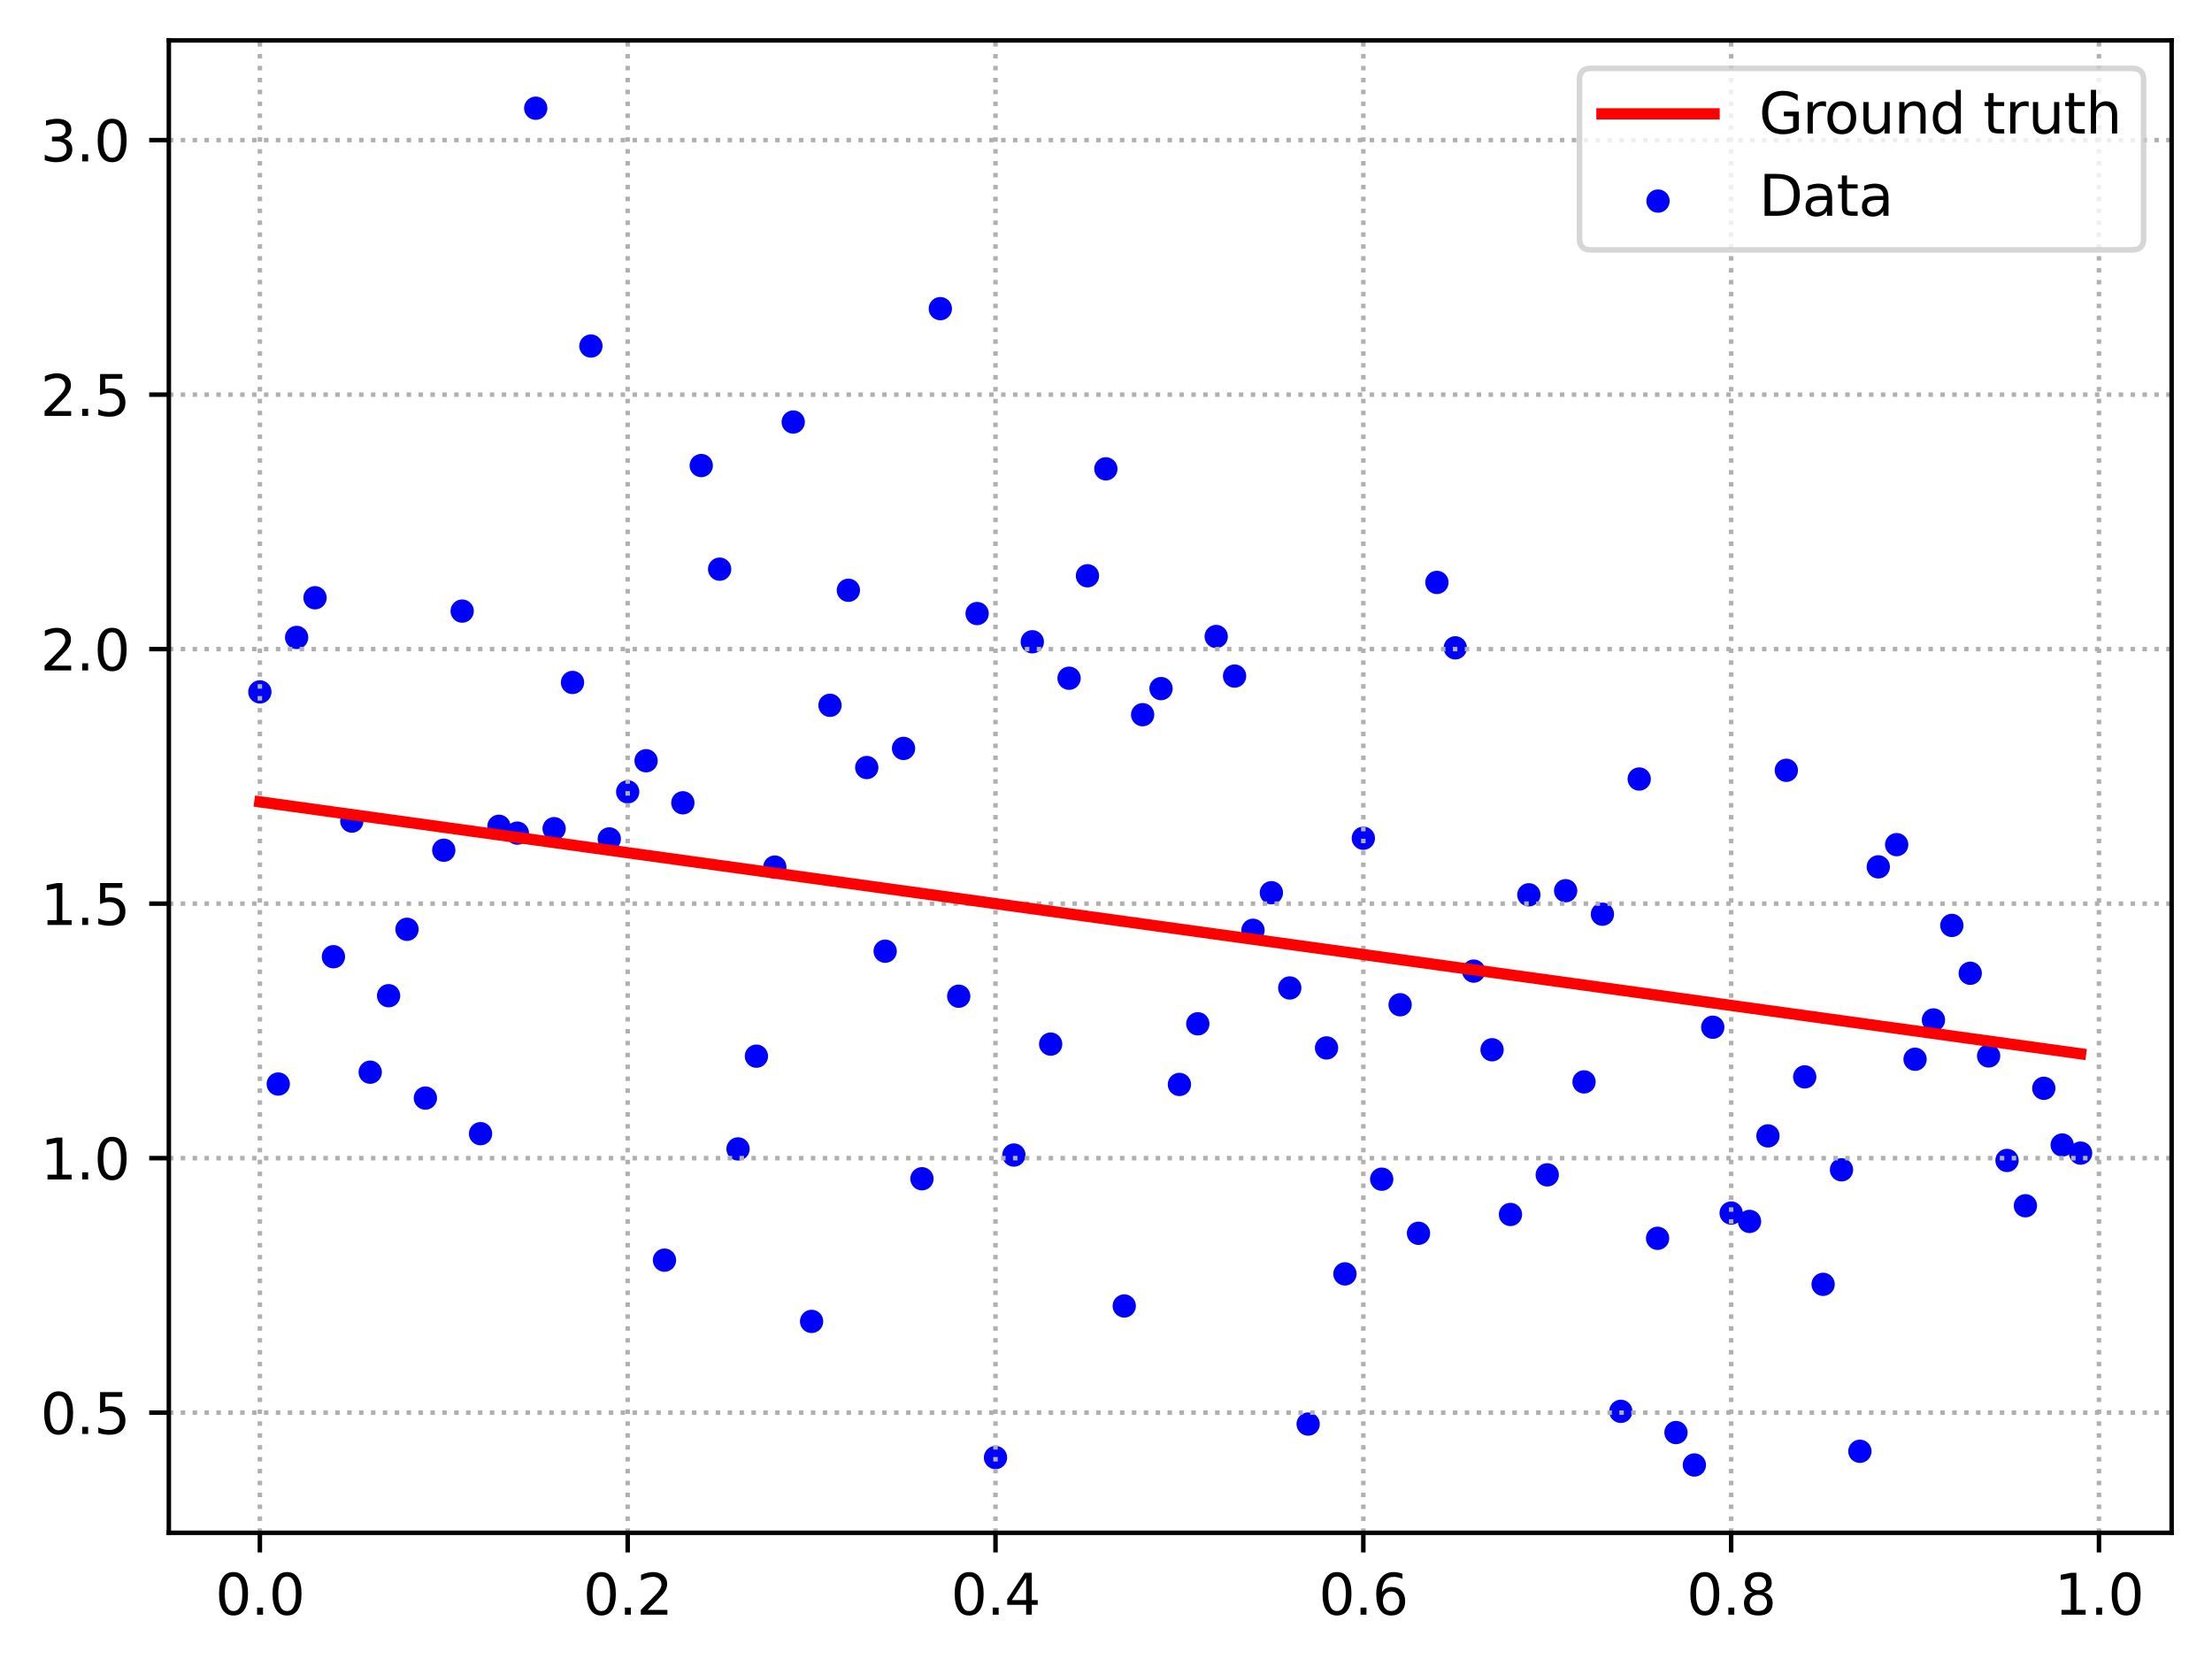 <?xml version="1.0" encoding="utf-8" standalone="no"?>
<!DOCTYPE svg PUBLIC "-//W3C//DTD SVG 1.1//EN"
  "http://www.w3.org/Graphics/SVG/1.1/DTD/svg11.dtd">
<svg xmlns:xlink="http://www.w3.org/1999/xlink" width="394.423pt" height="297.19pt" viewBox="0 0 394.423 297.19" xmlns="http://www.w3.org/2000/svg" version="1.1">
 <defs>
  <style type="text/css">*{stroke-linejoin: round; stroke-linecap: butt}</style>
 </defs>
 <g id="figure_1">
  <g id="patch_1">
   <path d="M 0 297.19 
L 394.423 297.19 
L 394.423 0 
L 0 0 
z
" style="fill: #ffffff"/>
  </g>
  <g id="axes_1">
   <g id="patch_2">
    <path d="M 30.103 273.312 
L 387.223 273.312 
L 387.223 7.2 
L 30.103 7.2 
z
" style="fill: #ffffff"/>
   </g>
   <g id="PathCollection_1">
    <defs>
     <path id="md590bcb9bb" d="M 0 1.581 
C 0.419 1.581 0.822 1.415 1.118 1.118 
C 1.415 0.822 1.581 0.419 1.581 0 
C 1.581 -0.419 1.415 -0.822 1.118 -1.118 
C 0.822 -1.415 0.419 -1.581 0 -1.581 
C -0.419 -1.581 -0.822 -1.415 -1.118 -1.118 
C -1.415 -0.822 -1.581 -0.419 -1.581 0 
C -1.581 0.419 -1.415 0.822 -1.118 1.118 
C -0.822 1.415 -0.419 1.581 0 1.581 
z
" style="stroke: #0000ff"/>
    </defs>
    <g clip-path="url(#pd64fabf17e)">
     <use xlink:href="#md590bcb9bb" x="46.336" y="123.369" style="fill: #0000ff; stroke: #0000ff"/>
     <use xlink:href="#md590bcb9bb" x="49.615" y="193.289" style="fill: #0000ff; stroke: #0000ff"/>
     <use xlink:href="#md590bcb9bb" x="52.895" y="113.66" style="fill: #0000ff; stroke: #0000ff"/>
     <use xlink:href="#md590bcb9bb" x="56.174" y="106.586" style="fill: #0000ff; stroke: #0000ff"/>
     <use xlink:href="#md590bcb9bb" x="59.453" y="170.589" style="fill: #0000ff; stroke: #0000ff"/>
     <use xlink:href="#md590bcb9bb" x="62.733" y="146.406" style="fill: #0000ff; stroke: #0000ff"/>
     <use xlink:href="#md590bcb9bb" x="66.012" y="191.179" style="fill: #0000ff; stroke: #0000ff"/>
     <use xlink:href="#md590bcb9bb" x="69.291" y="177.542" style="fill: #0000ff; stroke: #0000ff"/>
     <use xlink:href="#md590bcb9bb" x="72.571" y="165.698" style="fill: #0000ff; stroke: #0000ff"/>
     <use xlink:href="#md590bcb9bb" x="75.85" y="195.795" style="fill: #0000ff; stroke: #0000ff"/>
     <use xlink:href="#md590bcb9bb" x="79.129" y="151.601" style="fill: #0000ff; stroke: #0000ff"/>
     <use xlink:href="#md590bcb9bb" x="82.409" y="108.963" style="fill: #0000ff; stroke: #0000ff"/>
     <use xlink:href="#md590bcb9bb" x="85.688" y="202.14" style="fill: #0000ff; stroke: #0000ff"/>
     <use xlink:href="#md590bcb9bb" x="88.967" y="147.333" style="fill: #0000ff; stroke: #0000ff"/>
     <use xlink:href="#md590bcb9bb" x="92.247" y="148.553" style="fill: #0000ff; stroke: #0000ff"/>
     <use xlink:href="#md590bcb9bb" x="95.526" y="19.296" style="fill: #0000ff; stroke: #0000ff"/>
     <use xlink:href="#md590bcb9bb" x="98.805" y="147.76" style="fill: #0000ff; stroke: #0000ff"/>
     <use xlink:href="#md590bcb9bb" x="102.085" y="121.688" style="fill: #0000ff; stroke: #0000ff"/>
     <use xlink:href="#md590bcb9bb" x="105.364" y="61.7" style="fill: #0000ff; stroke: #0000ff"/>
     <use xlink:href="#md590bcb9bb" x="108.643" y="149.586" style="fill: #0000ff; stroke: #0000ff"/>
     <use xlink:href="#md590bcb9bb" x="111.923" y="141.191" style="fill: #0000ff; stroke: #0000ff"/>
     <use xlink:href="#md590bcb9bb" x="115.202" y="135.647" style="fill: #0000ff; stroke: #0000ff"/>
     <use xlink:href="#md590bcb9bb" x="118.481" y="224.694" style="fill: #0000ff; stroke: #0000ff"/>
     <use xlink:href="#md590bcb9bb" x="121.761" y="143.146" style="fill: #0000ff; stroke: #0000ff"/>
     <use xlink:href="#md590bcb9bb" x="125.04" y="83.01" style="fill: #0000ff; stroke: #0000ff"/>
     <use xlink:href="#md590bcb9bb" x="128.319" y="101.486" style="fill: #0000ff; stroke: #0000ff"/>
     <use xlink:href="#md590bcb9bb" x="131.599" y="204.858" style="fill: #0000ff; stroke: #0000ff"/>
     <use xlink:href="#md590bcb9bb" x="134.878" y="188.323" style="fill: #0000ff; stroke: #0000ff"/>
     <use xlink:href="#md590bcb9bb" x="138.157" y="154.606" style="fill: #0000ff; stroke: #0000ff"/>
     <use xlink:href="#md590bcb9bb" x="141.437" y="75.25" style="fill: #0000ff; stroke: #0000ff"/>
     <use xlink:href="#md590bcb9bb" x="144.716" y="235.614" style="fill: #0000ff; stroke: #0000ff"/>
     <use xlink:href="#md590bcb9bb" x="147.995" y="125.759" style="fill: #0000ff; stroke: #0000ff"/>
     <use xlink:href="#md590bcb9bb" x="151.275" y="105.248" style="fill: #0000ff; stroke: #0000ff"/>
     <use xlink:href="#md590bcb9bb" x="154.554" y="136.858" style="fill: #0000ff; stroke: #0000ff"/>
     <use xlink:href="#md590bcb9bb" x="157.833" y="169.604" style="fill: #0000ff; stroke: #0000ff"/>
     <use xlink:href="#md590bcb9bb" x="161.113" y="133.447" style="fill: #0000ff; stroke: #0000ff"/>
     <use xlink:href="#md590bcb9bb" x="164.392" y="210.18" style="fill: #0000ff; stroke: #0000ff"/>
     <use xlink:href="#md590bcb9bb" x="167.671" y="55.036" style="fill: #0000ff; stroke: #0000ff"/>
     <use xlink:href="#md590bcb9bb" x="170.951" y="177.632" style="fill: #0000ff; stroke: #0000ff"/>
     <use xlink:href="#md590bcb9bb" x="174.23" y="109.398" style="fill: #0000ff; stroke: #0000ff"/>
     <use xlink:href="#md590bcb9bb" x="177.509" y="259.891" style="fill: #0000ff; stroke: #0000ff"/>
     <use xlink:href="#md590bcb9bb" x="180.789" y="205.952" style="fill: #0000ff; stroke: #0000ff"/>
     <use xlink:href="#md590bcb9bb" x="184.068" y="114.433" style="fill: #0000ff; stroke: #0000ff"/>
     <use xlink:href="#md590bcb9bb" x="187.347" y="186.169" style="fill: #0000ff; stroke: #0000ff"/>
     <use xlink:href="#md590bcb9bb" x="190.627" y="120.933" style="fill: #0000ff; stroke: #0000ff"/>
     <use xlink:href="#md590bcb9bb" x="193.906" y="102.665" style="fill: #0000ff; stroke: #0000ff"/>
     <use xlink:href="#md590bcb9bb" x="197.185" y="83.598" style="fill: #0000ff; stroke: #0000ff"/>
     <use xlink:href="#md590bcb9bb" x="200.465" y="232.862" style="fill: #0000ff; stroke: #0000ff"/>
     <use xlink:href="#md590bcb9bb" x="203.744" y="127.435" style="fill: #0000ff; stroke: #0000ff"/>
     <use xlink:href="#md590bcb9bb" x="207.023" y="122.779" style="fill: #0000ff; stroke: #0000ff"/>
     <use xlink:href="#md590bcb9bb" x="210.303" y="193.365" style="fill: #0000ff; stroke: #0000ff"/>
     <use xlink:href="#md590bcb9bb" x="213.582" y="182.552" style="fill: #0000ff; stroke: #0000ff"/>
     <use xlink:href="#md590bcb9bb" x="216.861" y="113.492" style="fill: #0000ff; stroke: #0000ff"/>
     <use xlink:href="#md590bcb9bb" x="220.141" y="120.546" style="fill: #0000ff; stroke: #0000ff"/>
     <use xlink:href="#md590bcb9bb" x="223.42" y="165.876" style="fill: #0000ff; stroke: #0000ff"/>
     <use xlink:href="#md590bcb9bb" x="226.699" y="159.176" style="fill: #0000ff; stroke: #0000ff"/>
     <use xlink:href="#md590bcb9bb" x="229.979" y="176.16" style="fill: #0000ff; stroke: #0000ff"/>
     <use xlink:href="#md590bcb9bb" x="233.258" y="253.919" style="fill: #0000ff; stroke: #0000ff"/>
     <use xlink:href="#md590bcb9bb" x="236.538" y="186.85" style="fill: #0000ff; stroke: #0000ff"/>
     <use xlink:href="#md590bcb9bb" x="239.817" y="227.144" style="fill: #0000ff; stroke: #0000ff"/>
     <use xlink:href="#md590bcb9bb" x="243.096" y="149.464" style="fill: #0000ff; stroke: #0000ff"/>
     <use xlink:href="#md590bcb9bb" x="246.376" y="210.256" style="fill: #0000ff; stroke: #0000ff"/>
     <use xlink:href="#md590bcb9bb" x="249.655" y="179.155" style="fill: #0000ff; stroke: #0000ff"/>
     <use xlink:href="#md590bcb9bb" x="252.934" y="219.902" style="fill: #0000ff; stroke: #0000ff"/>
     <use xlink:href="#md590bcb9bb" x="256.214" y="103.848" style="fill: #0000ff; stroke: #0000ff"/>
     <use xlink:href="#md590bcb9bb" x="259.493" y="115.512" style="fill: #0000ff; stroke: #0000ff"/>
     <use xlink:href="#md590bcb9bb" x="262.772" y="173.155" style="fill: #0000ff; stroke: #0000ff"/>
     <use xlink:href="#md590bcb9bb" x="266.052" y="187.178" style="fill: #0000ff; stroke: #0000ff"/>
     <use xlink:href="#md590bcb9bb" x="269.331" y="216.546" style="fill: #0000ff; stroke: #0000ff"/>
     <use xlink:href="#md590bcb9bb" x="272.61" y="159.549" style="fill: #0000ff; stroke: #0000ff"/>
     <use xlink:href="#md590bcb9bb" x="275.89" y="209.484" style="fill: #0000ff; stroke: #0000ff"/>
     <use xlink:href="#md590bcb9bb" x="279.169" y="158.822" style="fill: #0000ff; stroke: #0000ff"/>
     <use xlink:href="#md590bcb9bb" x="282.448" y="192.91" style="fill: #0000ff; stroke: #0000ff"/>
     <use xlink:href="#md590bcb9bb" x="285.728" y="163.009" style="fill: #0000ff; stroke: #0000ff"/>
     <use xlink:href="#md590bcb9bb" x="289.007" y="251.65" style="fill: #0000ff; stroke: #0000ff"/>
     <use xlink:href="#md590bcb9bb" x="292.286" y="138.905" style="fill: #0000ff; stroke: #0000ff"/>
     <use xlink:href="#md590bcb9bb" x="295.566" y="220.799" style="fill: #0000ff; stroke: #0000ff"/>
     <use xlink:href="#md590bcb9bb" x="298.845" y="255.432" style="fill: #0000ff; stroke: #0000ff"/>
     <use xlink:href="#md590bcb9bb" x="302.124" y="261.216" style="fill: #0000ff; stroke: #0000ff"/>
     <use xlink:href="#md590bcb9bb" x="305.404" y="183.163" style="fill: #0000ff; stroke: #0000ff"/>
     <use xlink:href="#md590bcb9bb" x="308.683" y="216.293" style="fill: #0000ff; stroke: #0000ff"/>
     <use xlink:href="#md590bcb9bb" x="311.962" y="217.786" style="fill: #0000ff; stroke: #0000ff"/>
     <use xlink:href="#md590bcb9bb" x="315.242" y="202.538" style="fill: #0000ff; stroke: #0000ff"/>
     <use xlink:href="#md590bcb9bb" x="318.521" y="137.351" style="fill: #0000ff; stroke: #0000ff"/>
     <use xlink:href="#md590bcb9bb" x="321.8" y="192.014" style="fill: #0000ff; stroke: #0000ff"/>
     <use xlink:href="#md590bcb9bb" x="325.08" y="229.005" style="fill: #0000ff; stroke: #0000ff"/>
     <use xlink:href="#md590bcb9bb" x="328.359" y="208.585" style="fill: #0000ff; stroke: #0000ff"/>
     <use xlink:href="#md590bcb9bb" x="331.638" y="258.773" style="fill: #0000ff; stroke: #0000ff"/>
     <use xlink:href="#md590bcb9bb" x="334.918" y="154.566" style="fill: #0000ff; stroke: #0000ff"/>
     <use xlink:href="#md590bcb9bb" x="338.197" y="150.606" style="fill: #0000ff; stroke: #0000ff"/>
     <use xlink:href="#md590bcb9bb" x="341.476" y="188.871" style="fill: #0000ff; stroke: #0000ff"/>
     <use xlink:href="#md590bcb9bb" x="344.756" y="181.862" style="fill: #0000ff; stroke: #0000ff"/>
     <use xlink:href="#md590bcb9bb" x="348.035" y="165.009" style="fill: #0000ff; stroke: #0000ff"/>
     <use xlink:href="#md590bcb9bb" x="351.314" y="173.54" style="fill: #0000ff; stroke: #0000ff"/>
     <use xlink:href="#md590bcb9bb" x="354.594" y="188.282" style="fill: #0000ff; stroke: #0000ff"/>
     <use xlink:href="#md590bcb9bb" x="357.873" y="206.916" style="fill: #0000ff; stroke: #0000ff"/>
     <use xlink:href="#md590bcb9bb" x="361.152" y="214.994" style="fill: #0000ff; stroke: #0000ff"/>
     <use xlink:href="#md590bcb9bb" x="364.432" y="194.053" style="fill: #0000ff; stroke: #0000ff"/>
     <use xlink:href="#md590bcb9bb" x="367.711" y="204.16" style="fill: #0000ff; stroke: #0000ff"/>
     <use xlink:href="#md590bcb9bb" x="370.99" y="205.607" style="fill: #0000ff; stroke: #0000ff"/>
    </g>
   </g>
   <g id="matplotlib.axis_1">
    <g id="xtick_1">
     <g id="line2d_1">
      <path d="M 46.336 273.312 
L 46.336 7.2 
" clip-path="url(#pd64fabf17e)" style="fill: none; stroke-dasharray: 0.8,1.32; stroke-dashoffset: 0; stroke: #b0b0b0; stroke-width: 0.8"/>
     </g>
     <g id="line2d_2">
      <defs>
       <path id="mdc137d5fd0" d="M 0 0 
L 0 3.5 
" style="stroke: #000000; stroke-width: 0.8"/>
      </defs>
      <g>
       <use xlink:href="#mdc137d5fd0" x="46.336" y="273.312" style="stroke: #000000; stroke-width: 0.8"/>
      </g>
     </g>
     <g id="text_1">
      <!-- 0.0 -->
      <g transform="translate(38.384 287.91) scale(0.1 -0.1)">
       <defs>
        <path id="DejaVuSans-30" d="M 2034 4250 
Q 1547 4250 1301 3770 
Q 1056 3291 1056 2328 
Q 1056 1369 1301 889 
Q 1547 409 2034 409 
Q 2525 409 2770 889 
Q 3016 1369 3016 2328 
Q 3016 3291 2770 3770 
Q 2525 4250 2034 4250 
z
M 2034 4750 
Q 2819 4750 3233 4129 
Q 3647 3509 3647 2328 
Q 3647 1150 3233 529 
Q 2819 -91 2034 -91 
Q 1250 -91 836 529 
Q 422 1150 422 2328 
Q 422 3509 836 4129 
Q 1250 4750 2034 4750 
z
" transform="scale(0.016)"/>
        <path id="DejaVuSans-2e" d="M 684 794 
L 1344 794 
L 1344 0 
L 684 0 
L 684 794 
z
" transform="scale(0.016)"/>
       </defs>
       <use xlink:href="#DejaVuSans-30"/>
       <use xlink:href="#DejaVuSans-2e" x="63.623"/>
       <use xlink:href="#DejaVuSans-30" x="95.41"/>
      </g>
     </g>
    </g>
    <g id="xtick_2">
     <g id="line2d_3">
      <path d="M 111.923 273.312 
L 111.923 7.2 
" clip-path="url(#pd64fabf17e)" style="fill: none; stroke-dasharray: 0.8,1.32; stroke-dashoffset: 0; stroke: #b0b0b0; stroke-width: 0.8"/>
     </g>
     <g id="line2d_4">
      <g>
       <use xlink:href="#mdc137d5fd0" x="111.923" y="273.312" style="stroke: #000000; stroke-width: 0.8"/>
      </g>
     </g>
     <g id="text_2">
      <!-- 0.2 -->
      <g transform="translate(103.971 287.91) scale(0.1 -0.1)">
       <defs>
        <path id="DejaVuSans-32" d="M 1228 531 
L 3431 531 
L 3431 0 
L 469 0 
L 469 531 
Q 828 903 1448 1529 
Q 2069 2156 2228 2338 
Q 2531 2678 2651 2914 
Q 2772 3150 2772 3378 
Q 2772 3750 2511 3984 
Q 2250 4219 1831 4219 
Q 1534 4219 1204 4116 
Q 875 4013 500 3803 
L 500 4441 
Q 881 4594 1212 4672 
Q 1544 4750 1819 4750 
Q 2544 4750 2975 4387 
Q 3406 4025 3406 3419 
Q 3406 3131 3298 2873 
Q 3191 2616 2906 2266 
Q 2828 2175 2409 1742 
Q 1991 1309 1228 531 
z
" transform="scale(0.016)"/>
       </defs>
       <use xlink:href="#DejaVuSans-30"/>
       <use xlink:href="#DejaVuSans-2e" x="63.623"/>
       <use xlink:href="#DejaVuSans-32" x="95.41"/>
      </g>
     </g>
    </g>
    <g id="xtick_3">
     <g id="line2d_5">
      <path d="M 177.509 273.312 
L 177.509 7.2 
" clip-path="url(#pd64fabf17e)" style="fill: none; stroke-dasharray: 0.8,1.32; stroke-dashoffset: 0; stroke: #b0b0b0; stroke-width: 0.8"/>
     </g>
     <g id="line2d_6">
      <g>
       <use xlink:href="#mdc137d5fd0" x="177.509" y="273.312" style="stroke: #000000; stroke-width: 0.8"/>
      </g>
     </g>
     <g id="text_3">
      <!-- 0.4 -->
      <g transform="translate(169.558 287.91) scale(0.1 -0.1)">
       <defs>
        <path id="DejaVuSans-34" d="M 2419 4116 
L 825 1625 
L 2419 1625 
L 2419 4116 
z
M 2253 4666 
L 3047 4666 
L 3047 1625 
L 3713 1625 
L 3713 1100 
L 3047 1100 
L 3047 0 
L 2419 0 
L 2419 1100 
L 313 1100 
L 313 1709 
L 2253 4666 
z
" transform="scale(0.016)"/>
       </defs>
       <use xlink:href="#DejaVuSans-30"/>
       <use xlink:href="#DejaVuSans-2e" x="63.623"/>
       <use xlink:href="#DejaVuSans-34" x="95.41"/>
      </g>
     </g>
    </g>
    <g id="xtick_4">
     <g id="line2d_7">
      <path d="M 243.096 273.312 
L 243.096 7.2 
" clip-path="url(#pd64fabf17e)" style="fill: none; stroke-dasharray: 0.8,1.32; stroke-dashoffset: 0; stroke: #b0b0b0; stroke-width: 0.8"/>
     </g>
     <g id="line2d_8">
      <g>
       <use xlink:href="#mdc137d5fd0" x="243.096" y="273.312" style="stroke: #000000; stroke-width: 0.8"/>
      </g>
     </g>
     <g id="text_4">
      <!-- 0.6 -->
      <g transform="translate(235.145 287.91) scale(0.1 -0.1)">
       <defs>
        <path id="DejaVuSans-36" d="M 2113 2584 
Q 1688 2584 1439 2293 
Q 1191 2003 1191 1497 
Q 1191 994 1439 701 
Q 1688 409 2113 409 
Q 2538 409 2786 701 
Q 3034 994 3034 1497 
Q 3034 2003 2786 2293 
Q 2538 2584 2113 2584 
z
M 3366 4563 
L 3366 3988 
Q 3128 4100 2886 4159 
Q 2644 4219 2406 4219 
Q 1781 4219 1451 3797 
Q 1122 3375 1075 2522 
Q 1259 2794 1537 2939 
Q 1816 3084 2150 3084 
Q 2853 3084 3261 2657 
Q 3669 2231 3669 1497 
Q 3669 778 3244 343 
Q 2819 -91 2113 -91 
Q 1303 -91 875 529 
Q 447 1150 447 2328 
Q 447 3434 972 4092 
Q 1497 4750 2381 4750 
Q 2619 4750 2861 4703 
Q 3103 4656 3366 4563 
z
" transform="scale(0.016)"/>
       </defs>
       <use xlink:href="#DejaVuSans-30"/>
       <use xlink:href="#DejaVuSans-2e" x="63.623"/>
       <use xlink:href="#DejaVuSans-36" x="95.41"/>
      </g>
     </g>
    </g>
    <g id="xtick_5">
     <g id="line2d_9">
      <path d="M 308.683 273.312 
L 308.683 7.2 
" clip-path="url(#pd64fabf17e)" style="fill: none; stroke-dasharray: 0.8,1.32; stroke-dashoffset: 0; stroke: #b0b0b0; stroke-width: 0.8"/>
     </g>
     <g id="line2d_10">
      <g>
       <use xlink:href="#mdc137d5fd0" x="308.683" y="273.312" style="stroke: #000000; stroke-width: 0.8"/>
      </g>
     </g>
     <g id="text_5">
      <!-- 0.8 -->
      <g transform="translate(300.731 287.91) scale(0.1 -0.1)">
       <defs>
        <path id="DejaVuSans-38" d="M 2034 2216 
Q 1584 2216 1326 1975 
Q 1069 1734 1069 1313 
Q 1069 891 1326 650 
Q 1584 409 2034 409 
Q 2484 409 2743 651 
Q 3003 894 3003 1313 
Q 3003 1734 2745 1975 
Q 2488 2216 2034 2216 
z
M 1403 2484 
Q 997 2584 770 2862 
Q 544 3141 544 3541 
Q 544 4100 942 4425 
Q 1341 4750 2034 4750 
Q 2731 4750 3128 4425 
Q 3525 4100 3525 3541 
Q 3525 3141 3298 2862 
Q 3072 2584 2669 2484 
Q 3125 2378 3379 2068 
Q 3634 1759 3634 1313 
Q 3634 634 3220 271 
Q 2806 -91 2034 -91 
Q 1263 -91 848 271 
Q 434 634 434 1313 
Q 434 1759 690 2068 
Q 947 2378 1403 2484 
z
M 1172 3481 
Q 1172 3119 1398 2916 
Q 1625 2713 2034 2713 
Q 2441 2713 2670 2916 
Q 2900 3119 2900 3481 
Q 2900 3844 2670 4047 
Q 2441 4250 2034 4250 
Q 1625 4250 1398 4047 
Q 1172 3844 1172 3481 
z
" transform="scale(0.016)"/>
       </defs>
       <use xlink:href="#DejaVuSans-30"/>
       <use xlink:href="#DejaVuSans-2e" x="63.623"/>
       <use xlink:href="#DejaVuSans-38" x="95.41"/>
      </g>
     </g>
    </g>
    <g id="xtick_6">
     <g id="line2d_11">
      <path d="M 374.27 273.312 
L 374.27 7.2 
" clip-path="url(#pd64fabf17e)" style="fill: none; stroke-dasharray: 0.8,1.32; stroke-dashoffset: 0; stroke: #b0b0b0; stroke-width: 0.8"/>
     </g>
     <g id="line2d_12">
      <g>
       <use xlink:href="#mdc137d5fd0" x="374.27" y="273.312" style="stroke: #000000; stroke-width: 0.8"/>
      </g>
     </g>
     <g id="text_6">
      <!-- 1.0 -->
      <g transform="translate(366.318 287.91) scale(0.1 -0.1)">
       <defs>
        <path id="DejaVuSans-31" d="M 794 531 
L 1825 531 
L 1825 4091 
L 703 3866 
L 703 4441 
L 1819 4666 
L 2450 4666 
L 2450 531 
L 3481 531 
L 3481 0 
L 794 0 
L 794 531 
z
" transform="scale(0.016)"/>
       </defs>
       <use xlink:href="#DejaVuSans-31"/>
       <use xlink:href="#DejaVuSans-2e" x="63.623"/>
       <use xlink:href="#DejaVuSans-30" x="95.41"/>
      </g>
     </g>
    </g>
   </g>
   <g id="matplotlib.axis_2">
    <g id="ytick_1">
     <g id="line2d_13">
      <path d="M 30.103 251.885 
L 387.223 251.885 
" clip-path="url(#pd64fabf17e)" style="fill: none; stroke-dasharray: 0.8,1.32; stroke-dashoffset: 0; stroke: #b0b0b0; stroke-width: 0.8"/>
     </g>
     <g id="line2d_14">
      <defs>
       <path id="m7511487d4c" d="M 0 0 
L -3.5 0 
" style="stroke: #000000; stroke-width: 0.8"/>
      </defs>
      <g>
       <use xlink:href="#m7511487d4c" x="30.103" y="251.885" style="stroke: #000000; stroke-width: 0.8"/>
      </g>
     </g>
     <g id="text_7">
      <!-- 0.5 -->
      <g transform="translate(7.2 255.684) scale(0.1 -0.1)">
       <defs>
        <path id="DejaVuSans-35" d="M 691 4666 
L 3169 4666 
L 3169 4134 
L 1269 4134 
L 1269 2991 
Q 1406 3038 1543 3061 
Q 1681 3084 1819 3084 
Q 2600 3084 3056 2656 
Q 3513 2228 3513 1497 
Q 3513 744 3044 326 
Q 2575 -91 1722 -91 
Q 1428 -91 1123 -41 
Q 819 9 494 109 
L 494 744 
Q 775 591 1075 516 
Q 1375 441 1709 441 
Q 2250 441 2565 725 
Q 2881 1009 2881 1497 
Q 2881 1984 2565 2268 
Q 2250 2553 1709 2553 
Q 1456 2553 1204 2497 
Q 953 2441 691 2322 
L 691 4666 
z
" transform="scale(0.016)"/>
       </defs>
       <use xlink:href="#DejaVuSans-30"/>
       <use xlink:href="#DejaVuSans-2e" x="63.623"/>
       <use xlink:href="#DejaVuSans-35" x="95.41"/>
      </g>
     </g>
    </g>
    <g id="ytick_2">
     <g id="line2d_15">
      <path d="M 30.103 206.504 
L 387.223 206.504 
" clip-path="url(#pd64fabf17e)" style="fill: none; stroke-dasharray: 0.8,1.32; stroke-dashoffset: 0; stroke: #b0b0b0; stroke-width: 0.8"/>
     </g>
     <g id="line2d_16">
      <g>
       <use xlink:href="#m7511487d4c" x="30.103" y="206.504" style="stroke: #000000; stroke-width: 0.8"/>
      </g>
     </g>
     <g id="text_8">
      <!-- 1.0 -->
      <g transform="translate(7.2 210.303) scale(0.1 -0.1)">
       <use xlink:href="#DejaVuSans-31"/>
       <use xlink:href="#DejaVuSans-2e" x="63.623"/>
       <use xlink:href="#DejaVuSans-30" x="95.41"/>
      </g>
     </g>
    </g>
    <g id="ytick_3">
     <g id="line2d_17">
      <path d="M 30.103 161.123 
L 387.223 161.123 
" clip-path="url(#pd64fabf17e)" style="fill: none; stroke-dasharray: 0.8,1.32; stroke-dashoffset: 0; stroke: #b0b0b0; stroke-width: 0.8"/>
     </g>
     <g id="line2d_18">
      <g>
       <use xlink:href="#m7511487d4c" x="30.103" y="161.123" style="stroke: #000000; stroke-width: 0.8"/>
      </g>
     </g>
     <g id="text_9">
      <!-- 1.5 -->
      <g transform="translate(7.2 164.922) scale(0.1 -0.1)">
       <use xlink:href="#DejaVuSans-31"/>
       <use xlink:href="#DejaVuSans-2e" x="63.623"/>
       <use xlink:href="#DejaVuSans-35" x="95.41"/>
      </g>
     </g>
    </g>
    <g id="ytick_4">
     <g id="line2d_19">
      <path d="M 30.103 115.742 
L 387.223 115.742 
" clip-path="url(#pd64fabf17e)" style="fill: none; stroke-dasharray: 0.8,1.32; stroke-dashoffset: 0; stroke: #b0b0b0; stroke-width: 0.8"/>
     </g>
     <g id="line2d_20">
      <g>
       <use xlink:href="#m7511487d4c" x="30.103" y="115.742" style="stroke: #000000; stroke-width: 0.8"/>
      </g>
     </g>
     <g id="text_10">
      <!-- 2.0 -->
      <g transform="translate(7.2 119.541) scale(0.1 -0.1)">
       <use xlink:href="#DejaVuSans-32"/>
       <use xlink:href="#DejaVuSans-2e" x="63.623"/>
       <use xlink:href="#DejaVuSans-30" x="95.41"/>
      </g>
     </g>
    </g>
    <g id="ytick_5">
     <g id="line2d_21">
      <path d="M 30.103 70.361 
L 387.223 70.361 
" clip-path="url(#pd64fabf17e)" style="fill: none; stroke-dasharray: 0.8,1.32; stroke-dashoffset: 0; stroke: #b0b0b0; stroke-width: 0.8"/>
     </g>
     <g id="line2d_22">
      <g>
       <use xlink:href="#m7511487d4c" x="30.103" y="70.361" style="stroke: #000000; stroke-width: 0.8"/>
      </g>
     </g>
     <g id="text_11">
      <!-- 2.5 -->
      <g transform="translate(7.2 74.16) scale(0.1 -0.1)">
       <use xlink:href="#DejaVuSans-32"/>
       <use xlink:href="#DejaVuSans-2e" x="63.623"/>
       <use xlink:href="#DejaVuSans-35" x="95.41"/>
      </g>
     </g>
    </g>
    <g id="ytick_6">
     <g id="line2d_23">
      <path d="M 30.103 24.98 
L 387.223 24.98 
" clip-path="url(#pd64fabf17e)" style="fill: none; stroke-dasharray: 0.8,1.32; stroke-dashoffset: 0; stroke: #b0b0b0; stroke-width: 0.8"/>
     </g>
     <g id="line2d_24">
      <g>
       <use xlink:href="#m7511487d4c" x="30.103" y="24.98" style="stroke: #000000; stroke-width: 0.8"/>
      </g>
     </g>
     <g id="text_12">
      <!-- 3.0 -->
      <g transform="translate(7.2 28.779) scale(0.1 -0.1)">
       <defs>
        <path id="DejaVuSans-33" d="M 2597 2516 
Q 3050 2419 3304 2112 
Q 3559 1806 3559 1356 
Q 3559 666 3084 287 
Q 2609 -91 1734 -91 
Q 1441 -91 1130 -33 
Q 819 25 488 141 
L 488 750 
Q 750 597 1062 519 
Q 1375 441 1716 441 
Q 2309 441 2620 675 
Q 2931 909 2931 1356 
Q 2931 1769 2642 2001 
Q 2353 2234 1838 2234 
L 1294 2234 
L 1294 2753 
L 1863 2753 
Q 2328 2753 2575 2939 
Q 2822 3125 2822 3475 
Q 2822 3834 2567 4026 
Q 2313 4219 1838 4219 
Q 1578 4219 1281 4162 
Q 984 4106 628 3988 
L 628 4550 
Q 988 4650 1302 4700 
Q 1616 4750 1894 4750 
Q 2613 4750 3031 4423 
Q 3450 4097 3450 3541 
Q 3450 3153 3228 2886 
Q 3006 2619 2597 2516 
z
" transform="scale(0.016)"/>
       </defs>
       <use xlink:href="#DejaVuSans-33"/>
       <use xlink:href="#DejaVuSans-2e" x="63.623"/>
       <use xlink:href="#DejaVuSans-30" x="95.41"/>
      </g>
     </g>
    </g>
   </g>
   <g id="line2d_25">
    <path d="M 46.336 142.97 
L 49.615 143.424 
L 52.895 143.878 
L 56.174 144.332 
L 59.453 144.786 
L 62.733 145.239 
L 66.012 145.693 
L 69.291 146.147 
L 72.571 146.601 
L 75.85 147.055 
L 79.129 147.509 
L 82.409 147.962 
L 85.688 148.416 
L 88.967 148.87 
L 92.247 149.324 
L 95.526 149.778 
L 98.805 150.231 
L 102.085 150.685 
L 105.364 151.139 
L 108.643 151.593 
L 111.923 152.047 
L 115.202 152.5 
L 118.481 152.954 
L 121.761 153.408 
L 125.04 153.862 
L 128.319 154.316 
L 131.599 154.769 
L 134.878 155.223 
L 138.157 155.677 
L 141.437 156.131 
L 144.716 156.585 
L 147.995 157.039 
L 151.275 157.492 
L 154.554 157.946 
L 157.833 158.4 
L 161.113 158.854 
L 164.392 159.308 
L 167.671 159.761 
L 170.951 160.215 
L 174.23 160.669 
L 177.509 161.123 
L 180.789 161.577 
L 184.068 162.03 
L 187.347 162.484 
L 190.627 162.938 
L 193.906 163.392 
L 197.185 163.846 
L 200.465 164.299 
L 203.744 164.753 
L 207.023 165.207 
L 210.303 165.661 
L 213.582 166.115 
L 216.861 166.569 
L 220.141 167.022 
L 223.42 167.476 
L 226.699 167.93 
L 229.979 168.384 
L 233.258 168.838 
L 236.538 169.291 
L 239.817 169.745 
L 243.096 170.199 
L 246.376 170.653 
L 249.655 171.107 
L 252.934 171.56 
L 256.214 172.014 
L 259.493 172.468 
L 262.772 172.922 
L 266.052 173.376 
L 269.331 173.829 
L 272.61 174.283 
L 275.89 174.737 
L 279.169 175.191 
L 282.448 175.645 
L 285.728 176.099 
L 289.007 176.552 
L 292.286 177.006 
L 295.566 177.46 
L 298.845 177.914 
L 302.124 178.368 
L 305.404 178.821 
L 308.683 179.275 
L 311.962 179.729 
L 315.242 180.183 
L 318.521 180.637 
L 321.8 181.09 
L 325.08 181.544 
L 328.359 181.998 
L 331.638 182.452 
L 334.918 182.906 
L 338.197 183.359 
L 341.476 183.813 
L 344.756 184.267 
L 348.035 184.721 
L 351.314 185.175 
L 354.594 185.629 
L 357.873 186.082 
L 361.152 186.536 
L 364.432 186.99 
L 367.711 187.444 
L 370.99 187.898 
" clip-path="url(#pd64fabf17e)" style="fill: none; stroke: #ff0000; stroke-width: 2; stroke-linecap: square"/>
   </g>
   <g id="patch_3">
    <path d="M 30.103 273.312 
L 30.103 7.2 
" style="fill: none; stroke: #000000; stroke-width: 0.8; stroke-linejoin: miter; stroke-linecap: square"/>
   </g>
   <g id="patch_4">
    <path d="M 387.223 273.312 
L 387.223 7.2 
" style="fill: none; stroke: #000000; stroke-width: 0.8; stroke-linejoin: miter; stroke-linecap: square"/>
   </g>
   <g id="patch_5">
    <path d="M 30.103 273.312 
L 387.223 273.312 
" style="fill: none; stroke: #000000; stroke-width: 0.8; stroke-linejoin: miter; stroke-linecap: square"/>
   </g>
   <g id="patch_6">
    <path d="M 30.103 7.2 
L 387.223 7.2 
" style="fill: none; stroke: #000000; stroke-width: 0.8; stroke-linejoin: miter; stroke-linecap: square"/>
   </g>
   <g id="legend_1">
    <g id="patch_7">
     <path d="M 283.642 44.556 
L 380.223 44.556 
Q 382.223 44.556 382.223 42.556 
L 382.223 14.2 
Q 382.223 12.2 380.223 12.2 
L 283.642 12.2 
Q 281.642 12.2 281.642 14.2 
L 281.642 42.556 
Q 281.642 44.556 283.642 44.556 
z
" style="fill: #ffffff; opacity: 0.8; stroke: #cccccc; stroke-linejoin: miter"/>
    </g>
    <g id="line2d_26">
     <path d="M 285.642 20.298 
L 295.642 20.298 
L 305.642 20.298 
" style="fill: none; stroke: #ff0000; stroke-width: 2; stroke-linecap: square"/>
    </g>
    <g id="text_13">
     <!-- Ground truth -->
     <g transform="translate(313.642 23.798) scale(0.1 -0.1)">
      <defs>
       <path id="DejaVuSans-47" d="M 3809 666 
L 3809 1919 
L 2778 1919 
L 2778 2438 
L 4434 2438 
L 4434 434 
Q 4069 175 3628 42 
Q 3188 -91 2688 -91 
Q 1594 -91 976 548 
Q 359 1188 359 2328 
Q 359 3472 976 4111 
Q 1594 4750 2688 4750 
Q 3144 4750 3555 4637 
Q 3966 4525 4313 4306 
L 4313 3634 
Q 3963 3931 3569 4081 
Q 3175 4231 2741 4231 
Q 1884 4231 1454 3753 
Q 1025 3275 1025 2328 
Q 1025 1384 1454 906 
Q 1884 428 2741 428 
Q 3075 428 3337 486 
Q 3600 544 3809 666 
z
" transform="scale(0.016)"/>
       <path id="DejaVuSans-72" d="M 2631 2963 
Q 2534 3019 2420 3045 
Q 2306 3072 2169 3072 
Q 1681 3072 1420 2755 
Q 1159 2438 1159 1844 
L 1159 0 
L 581 0 
L 581 3500 
L 1159 3500 
L 1159 2956 
Q 1341 3275 1631 3429 
Q 1922 3584 2338 3584 
Q 2397 3584 2469 3576 
Q 2541 3569 2628 3553 
L 2631 2963 
z
" transform="scale(0.016)"/>
       <path id="DejaVuSans-6f" d="M 1959 3097 
Q 1497 3097 1228 2736 
Q 959 2375 959 1747 
Q 959 1119 1226 758 
Q 1494 397 1959 397 
Q 2419 397 2687 759 
Q 2956 1122 2956 1747 
Q 2956 2369 2687 2733 
Q 2419 3097 1959 3097 
z
M 1959 3584 
Q 2709 3584 3137 3096 
Q 3566 2609 3566 1747 
Q 3566 888 3137 398 
Q 2709 -91 1959 -91 
Q 1206 -91 779 398 
Q 353 888 353 1747 
Q 353 2609 779 3096 
Q 1206 3584 1959 3584 
z
" transform="scale(0.016)"/>
       <path id="DejaVuSans-75" d="M 544 1381 
L 544 3500 
L 1119 3500 
L 1119 1403 
Q 1119 906 1312 657 
Q 1506 409 1894 409 
Q 2359 409 2629 706 
Q 2900 1003 2900 1516 
L 2900 3500 
L 3475 3500 
L 3475 0 
L 2900 0 
L 2900 538 
Q 2691 219 2414 64 
Q 2138 -91 1772 -91 
Q 1169 -91 856 284 
Q 544 659 544 1381 
z
M 1991 3584 
L 1991 3584 
z
" transform="scale(0.016)"/>
       <path id="DejaVuSans-6e" d="M 3513 2113 
L 3513 0 
L 2938 0 
L 2938 2094 
Q 2938 2591 2744 2837 
Q 2550 3084 2163 3084 
Q 1697 3084 1428 2787 
Q 1159 2491 1159 1978 
L 1159 0 
L 581 0 
L 581 3500 
L 1159 3500 
L 1159 2956 
Q 1366 3272 1645 3428 
Q 1925 3584 2291 3584 
Q 2894 3584 3203 3211 
Q 3513 2838 3513 2113 
z
" transform="scale(0.016)"/>
       <path id="DejaVuSans-64" d="M 2906 2969 
L 2906 4863 
L 3481 4863 
L 3481 0 
L 2906 0 
L 2906 525 
Q 2725 213 2448 61 
Q 2172 -91 1784 -91 
Q 1150 -91 751 415 
Q 353 922 353 1747 
Q 353 2572 751 3078 
Q 1150 3584 1784 3584 
Q 2172 3584 2448 3432 
Q 2725 3281 2906 2969 
z
M 947 1747 
Q 947 1113 1208 752 
Q 1469 391 1925 391 
Q 2381 391 2643 752 
Q 2906 1113 2906 1747 
Q 2906 2381 2643 2742 
Q 2381 3103 1925 3103 
Q 1469 3103 1208 2742 
Q 947 2381 947 1747 
z
" transform="scale(0.016)"/>
       <path id="DejaVuSans-20" transform="scale(0.016)"/>
       <path id="DejaVuSans-74" d="M 1172 4494 
L 1172 3500 
L 2356 3500 
L 2356 3053 
L 1172 3053 
L 1172 1153 
Q 1172 725 1289 603 
Q 1406 481 1766 481 
L 2356 481 
L 2356 0 
L 1766 0 
Q 1100 0 847 248 
Q 594 497 594 1153 
L 594 3053 
L 172 3053 
L 172 3500 
L 594 3500 
L 594 4494 
L 1172 4494 
z
" transform="scale(0.016)"/>
       <path id="DejaVuSans-68" d="M 3513 2113 
L 3513 0 
L 2938 0 
L 2938 2094 
Q 2938 2591 2744 2837 
Q 2550 3084 2163 3084 
Q 1697 3084 1428 2787 
Q 1159 2491 1159 1978 
L 1159 0 
L 581 0 
L 581 4863 
L 1159 4863 
L 1159 2956 
Q 1366 3272 1645 3428 
Q 1925 3584 2291 3584 
Q 2894 3584 3203 3211 
Q 3513 2838 3513 2113 
z
" transform="scale(0.016)"/>
      </defs>
      <use xlink:href="#DejaVuSans-47"/>
      <use xlink:href="#DejaVuSans-72" x="77.49"/>
      <use xlink:href="#DejaVuSans-6f" x="116.354"/>
      <use xlink:href="#DejaVuSans-75" x="177.535"/>
      <use xlink:href="#DejaVuSans-6e" x="240.914"/>
      <use xlink:href="#DejaVuSans-64" x="304.293"/>
      <use xlink:href="#DejaVuSans-20" x="367.77"/>
      <use xlink:href="#DejaVuSans-74" x="399.557"/>
      <use xlink:href="#DejaVuSans-72" x="438.766"/>
      <use xlink:href="#DejaVuSans-75" x="479.879"/>
      <use xlink:href="#DejaVuSans-74" x="543.258"/>
      <use xlink:href="#DejaVuSans-68" x="582.467"/>
     </g>
    </g>
    <g id="PathCollection_2">
     <g>
      <use xlink:href="#md590bcb9bb" x="295.642" y="35.852" style="fill: #0000ff; stroke: #0000ff"/>
     </g>
    </g>
    <g id="text_14">
     <!-- Data -->
     <g transform="translate(313.642 38.477) scale(0.1 -0.1)">
      <defs>
       <path id="DejaVuSans-44" d="M 1259 4147 
L 1259 519 
L 2022 519 
Q 2988 519 3436 956 
Q 3884 1394 3884 2338 
Q 3884 3275 3436 3711 
Q 2988 4147 2022 4147 
L 1259 4147 
z
M 628 4666 
L 1925 4666 
Q 3281 4666 3915 4102 
Q 4550 3538 4550 2338 
Q 4550 1131 3912 565 
Q 3275 0 1925 0 
L 628 0 
L 628 4666 
z
" transform="scale(0.016)"/>
       <path id="DejaVuSans-61" d="M 2194 1759 
Q 1497 1759 1228 1600 
Q 959 1441 959 1056 
Q 959 750 1161 570 
Q 1363 391 1709 391 
Q 2188 391 2477 730 
Q 2766 1069 2766 1631 
L 2766 1759 
L 2194 1759 
z
M 3341 1997 
L 3341 0 
L 2766 0 
L 2766 531 
Q 2569 213 2275 61 
Q 1981 -91 1556 -91 
Q 1019 -91 701 211 
Q 384 513 384 1019 
Q 384 1609 779 1909 
Q 1175 2209 1959 2209 
L 2766 2209 
L 2766 2266 
Q 2766 2663 2505 2880 
Q 2244 3097 1772 3097 
Q 1472 3097 1187 3025 
Q 903 2953 641 2809 
L 641 3341 
Q 956 3463 1253 3523 
Q 1550 3584 1831 3584 
Q 2591 3584 2966 3190 
Q 3341 2797 3341 1997 
z
" transform="scale(0.016)"/>
      </defs>
      <use xlink:href="#DejaVuSans-44"/>
      <use xlink:href="#DejaVuSans-61" x="77.002"/>
      <use xlink:href="#DejaVuSans-74" x="138.281"/>
      <use xlink:href="#DejaVuSans-61" x="177.49"/>
     </g>
    </g>
   </g>
  </g>
 </g>
 <defs>
  <clipPath id="pd64fabf17e">
   <rect x="30.103" y="7.2" width="357.12" height="266.112"/>
  </clipPath>
 </defs>
</svg>
